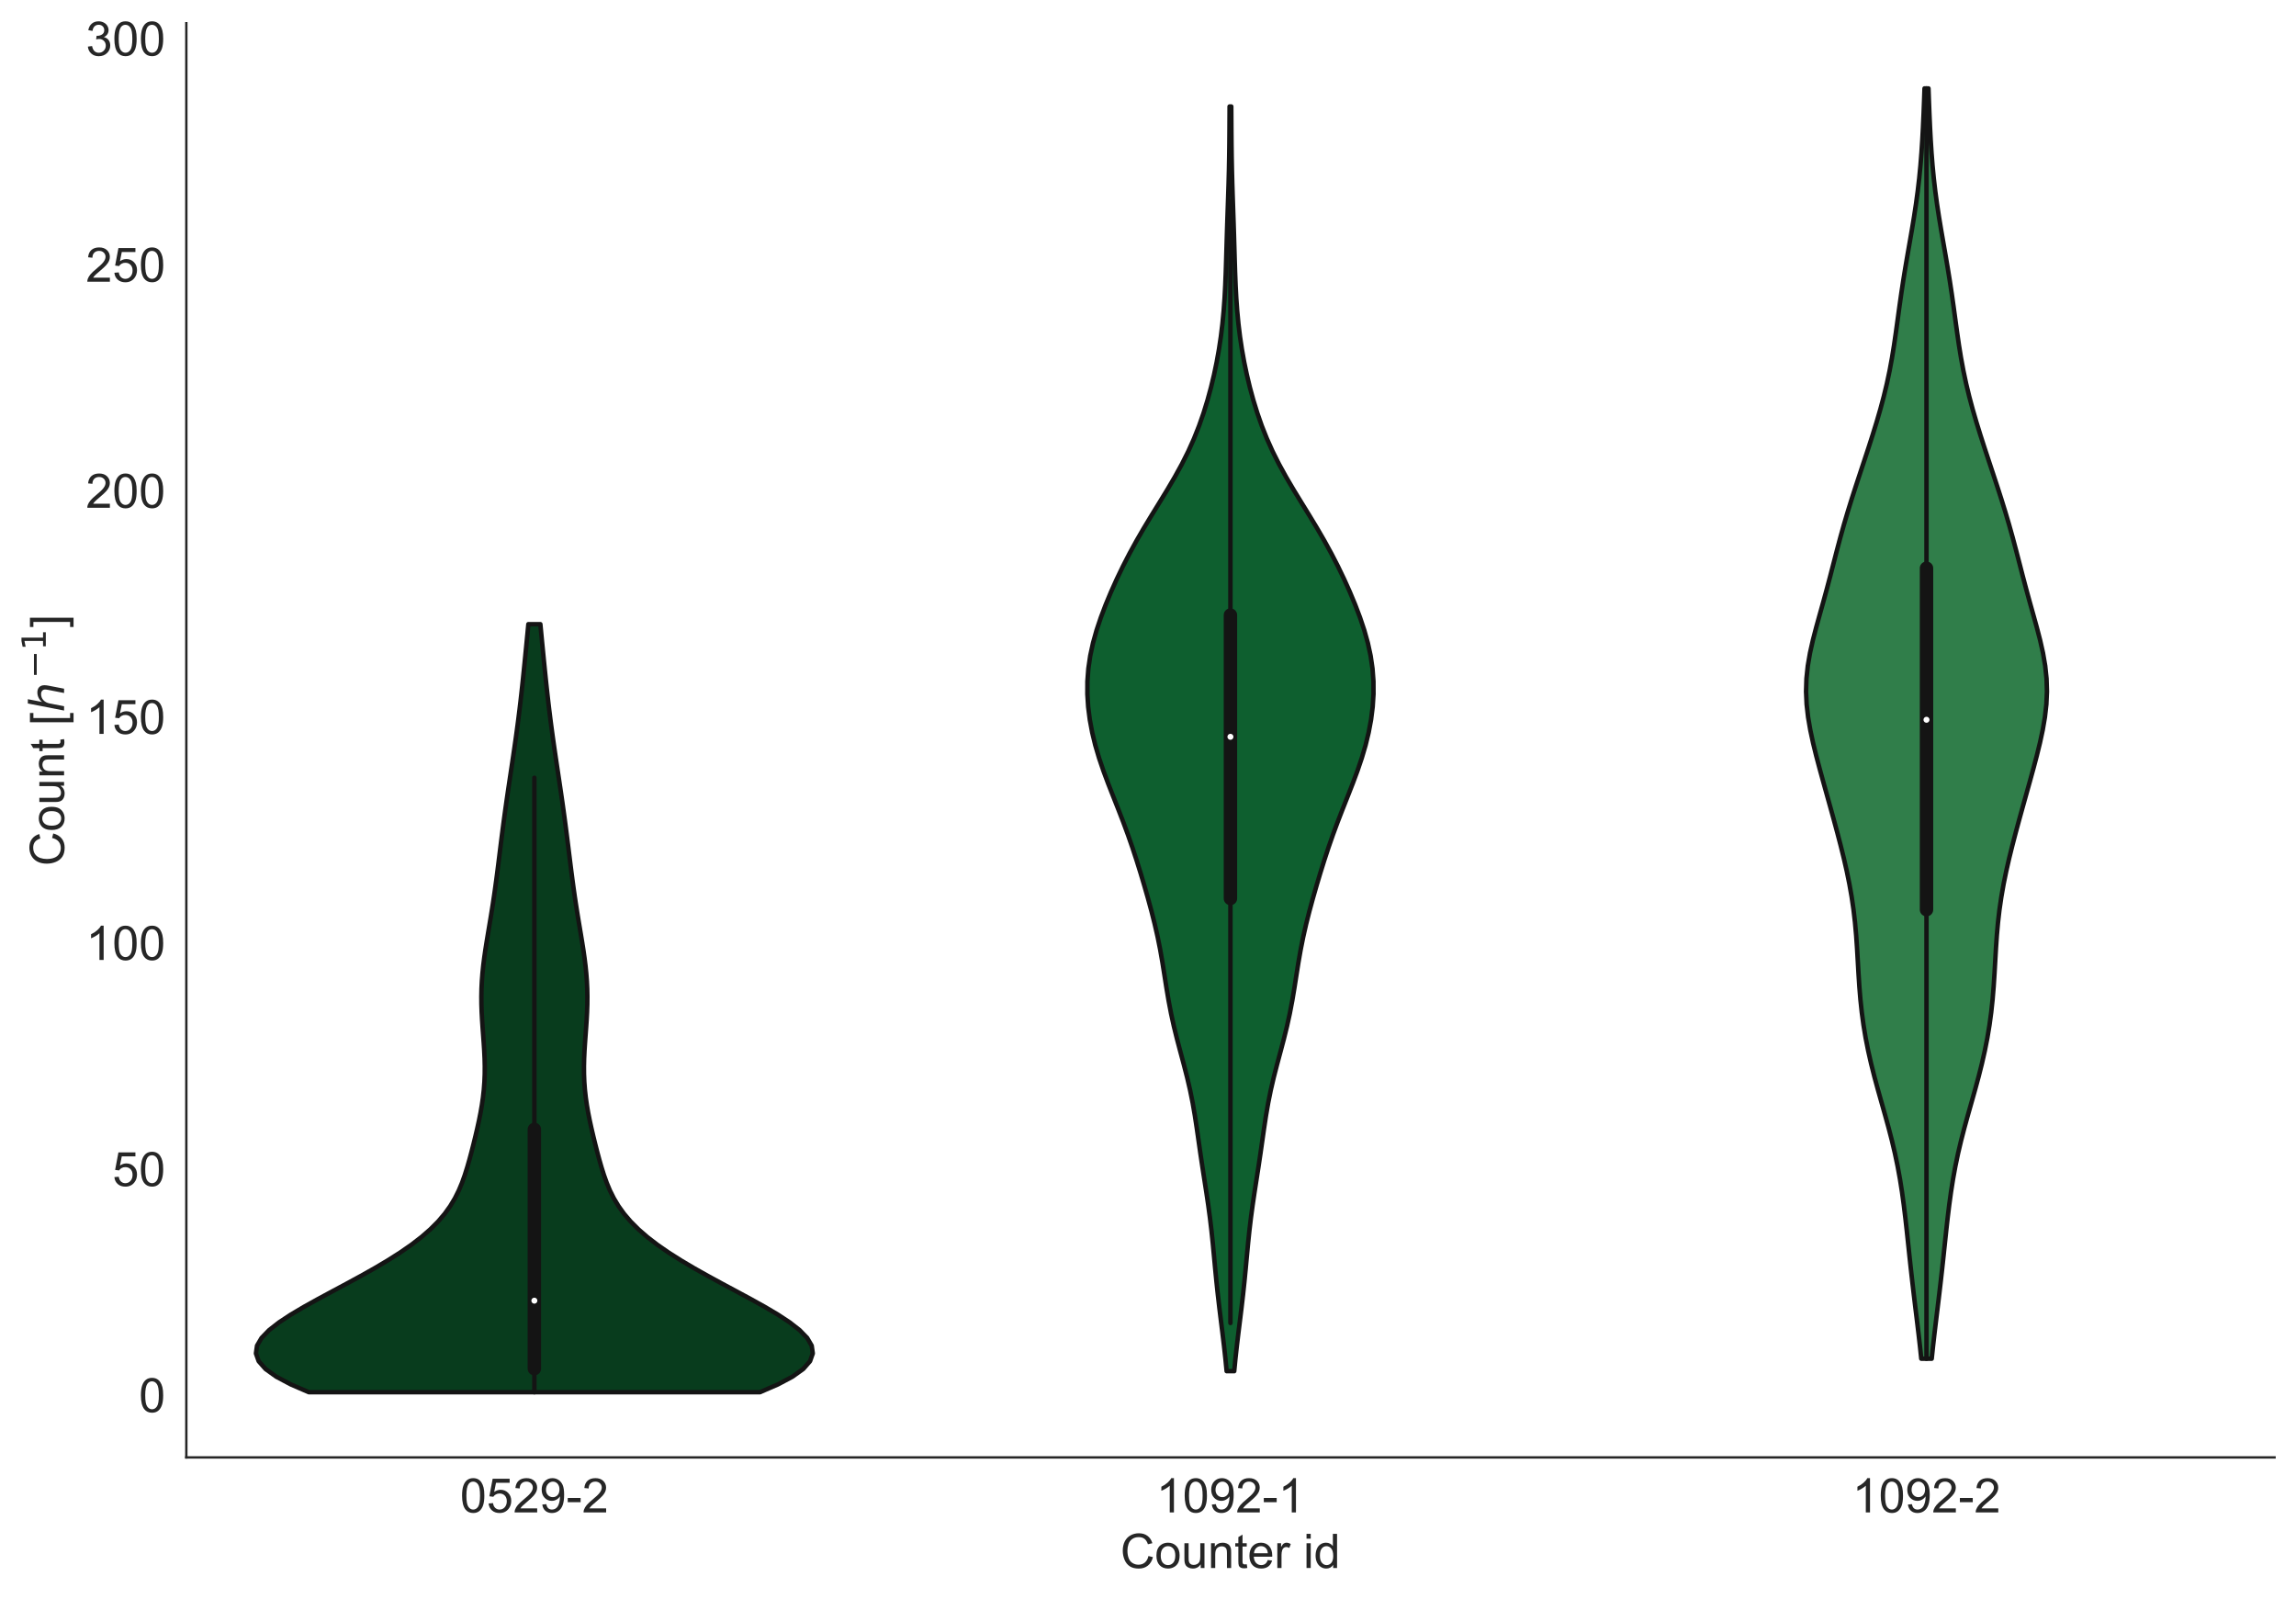 <?xml version="1.0" encoding="utf-8" standalone="no"?>
<!DOCTYPE svg PUBLIC "-//W3C//DTD SVG 1.1//EN"
  "http://www.w3.org/Graphics/SVG/1.1/DTD/svg11.dtd">
<!-- Created with matplotlib (https://matplotlib.org/) -->
<svg height="536.241pt" version="1.1" viewBox="0 0 770.048 536.241" width="770.048pt" xmlns="http://www.w3.org/2000/svg" xmlns:xlink="http://www.w3.org/1999/xlink">
 <defs>
  <style type="text/css">
*{stroke-linecap:butt;stroke-linejoin:round;white-space:pre;}
  </style>
 </defs>
 <g id="figure_1">
  <g id="patch_1">
   <path d="M 0 536.241 
L 770.048 536.241 
L 770.048 0 
L 0 0 
z
" style="fill:#ffffff;"/>
  </g>
  <g id="axes_1">
   <g id="patch_2">
    <path d="M 62.492 488.776 
L 762.848 488.776 
L 762.848 7.792 
L 62.492 7.792 
z
" style="fill:#ffffff;"/>
   </g>
   <g id="matplotlib.axis_1">
    <g id="xtick_1">
     <g id="text_1">
      <!-- 0529-2 -->
      <defs>
       <path d="M 4.156 35.297 
Q 4.156 48 6.766 55.734 
Q 9.375 63.484 14.516 67.672 
Q 19.672 71.875 27.484 71.875 
Q 33.25 71.875 37.594 69.547 
Q 41.938 67.234 44.766 62.859 
Q 47.609 58.5 49.219 52.219 
Q 50.828 45.953 50.828 35.297 
Q 50.828 22.703 48.234 14.969 
Q 45.656 7.234 40.5 3 
Q 35.359 -1.219 27.484 -1.219 
Q 17.141 -1.219 11.234 6.203 
Q 4.156 15.141 4.156 35.297 
z
M 13.188 35.297 
Q 13.188 17.672 17.312 11.828 
Q 21.438 6 27.484 6 
Q 33.547 6 37.672 11.859 
Q 41.797 17.719 41.797 35.297 
Q 41.797 52.984 37.672 58.781 
Q 33.547 64.594 27.391 64.594 
Q 21.344 64.594 17.719 59.469 
Q 13.188 52.938 13.188 35.297 
z
" id="ArialMT-48"/>
       <path d="M 4.156 18.75 
L 13.375 19.531 
Q 14.406 12.797 18.141 9.391 
Q 21.875 6 27.156 6 
Q 33.5 6 37.891 10.781 
Q 42.281 15.578 42.281 23.484 
Q 42.281 31 38.062 35.344 
Q 33.844 39.703 27 39.703 
Q 22.75 39.703 19.328 37.766 
Q 15.922 35.844 13.969 32.766 
L 5.719 33.844 
L 12.641 70.609 
L 48.25 70.609 
L 48.25 62.203 
L 19.672 62.203 
L 15.828 42.969 
Q 22.266 47.469 29.344 47.469 
Q 38.719 47.469 45.156 40.969 
Q 51.609 34.469 51.609 24.266 
Q 51.609 14.547 45.953 7.469 
Q 39.062 -1.219 27.156 -1.219 
Q 17.391 -1.219 11.203 4.25 
Q 5.031 9.719 4.156 18.75 
z
" id="ArialMT-53"/>
       <path d="M 50.344 8.453 
L 50.344 0 
L 3.031 0 
Q 2.938 3.172 4.047 6.109 
Q 5.859 10.938 9.828 15.625 
Q 13.812 20.312 21.344 26.469 
Q 33.016 36.031 37.109 41.625 
Q 41.219 47.219 41.219 52.203 
Q 41.219 57.422 37.469 61 
Q 33.734 64.594 27.734 64.594 
Q 21.391 64.594 17.578 60.781 
Q 13.766 56.984 13.719 50.25 
L 4.688 51.172 
Q 5.609 61.281 11.656 66.578 
Q 17.719 71.875 27.938 71.875 
Q 38.234 71.875 44.234 66.156 
Q 50.25 60.453 50.25 52 
Q 50.25 47.703 48.484 43.547 
Q 46.734 39.406 42.656 34.812 
Q 38.578 30.219 29.109 22.219 
Q 21.188 15.578 18.938 13.203 
Q 16.703 10.844 15.234 8.453 
z
" id="ArialMT-50"/>
       <path d="M 5.469 16.547 
L 13.922 17.328 
Q 14.984 11.375 18.016 8.688 
Q 21.047 6 25.781 6 
Q 29.828 6 32.875 7.859 
Q 35.938 9.719 37.891 12.812 
Q 39.844 15.922 41.156 21.188 
Q 42.484 26.469 42.484 31.938 
Q 42.484 32.516 42.438 33.688 
Q 39.797 29.5 35.234 26.875 
Q 30.672 24.266 25.344 24.266 
Q 16.453 24.266 10.297 30.703 
Q 4.156 37.156 4.156 47.703 
Q 4.156 58.594 10.578 65.234 
Q 17 71.875 26.656 71.875 
Q 33.641 71.875 39.422 68.109 
Q 45.219 64.359 48.219 57.391 
Q 51.219 50.438 51.219 37.25 
Q 51.219 23.531 48.234 15.406 
Q 45.266 7.281 39.375 3.031 
Q 33.5 -1.219 25.594 -1.219 
Q 17.188 -1.219 11.859 3.438 
Q 6.547 8.109 5.469 16.547 
z
M 41.453 48.141 
Q 41.453 55.719 37.422 60.156 
Q 33.406 64.594 27.734 64.594 
Q 21.875 64.594 17.531 59.812 
Q 13.188 55.031 13.188 47.406 
Q 13.188 40.578 17.312 36.297 
Q 21.438 32.031 27.484 32.031 
Q 33.594 32.031 37.516 36.297 
Q 41.453 40.578 41.453 48.141 
z
" id="ArialMT-57"/>
       <path d="M 3.172 21.484 
L 3.172 30.328 
L 30.172 30.328 
L 30.172 21.484 
z
" id="ArialMT-45"/>
      </defs>
      <g style="fill:#262626;" transform="translate(154.311 507.229)scale(0.16 -0.16)">
       <use xlink:href="#ArialMT-48"/>
       <use x="55.615" xlink:href="#ArialMT-53"/>
       <use x="111.23" xlink:href="#ArialMT-50"/>
       <use x="166.846" xlink:href="#ArialMT-57"/>
       <use x="222.461" xlink:href="#ArialMT-45"/>
       <use x="255.762" xlink:href="#ArialMT-50"/>
      </g>
     </g>
    </g>
    <g id="xtick_2">
     <g id="text_2">
      <!-- 1092-1 -->
      <defs>
       <path d="M 37.25 0 
L 28.469 0 
L 28.469 56 
Q 25.297 52.984 20.141 49.953 
Q 14.984 46.922 10.891 45.406 
L 10.891 53.906 
Q 18.266 57.375 23.781 62.297 
Q 29.297 67.234 31.594 71.875 
L 37.25 71.875 
z
" id="ArialMT-49"/>
      </defs>
      <g style="fill:#262626;" transform="translate(387.763 507.229)scale(0.16 -0.16)">
       <use xlink:href="#ArialMT-49"/>
       <use x="55.615" xlink:href="#ArialMT-48"/>
       <use x="111.23" xlink:href="#ArialMT-57"/>
       <use x="166.846" xlink:href="#ArialMT-50"/>
       <use x="222.461" xlink:href="#ArialMT-45"/>
       <use x="255.762" xlink:href="#ArialMT-49"/>
      </g>
     </g>
    </g>
    <g id="xtick_3">
     <g id="text_3">
      <!-- 1092-2 -->
      <g style="fill:#262626;" transform="translate(621.215 507.229)scale(0.16 -0.16)">
       <use xlink:href="#ArialMT-49"/>
       <use x="55.615" xlink:href="#ArialMT-48"/>
       <use x="111.23" xlink:href="#ArialMT-57"/>
       <use x="166.846" xlink:href="#ArialMT-50"/>
       <use x="222.461" xlink:href="#ArialMT-45"/>
       <use x="255.762" xlink:href="#ArialMT-50"/>
      </g>
     </g>
    </g>
    <g id="text_4">
     <!-- Counter id -->
     <defs>
      <path d="M 58.797 25.094 
L 68.266 22.703 
Q 65.281 11.031 57.547 4.906 
Q 49.812 -1.219 38.625 -1.219 
Q 27.047 -1.219 19.797 3.484 
Q 12.547 8.203 8.766 17.141 
Q 4.984 26.078 4.984 36.328 
Q 4.984 47.516 9.25 55.828 
Q 13.531 64.156 21.406 68.469 
Q 29.297 72.797 38.766 72.797 
Q 49.516 72.797 56.828 67.328 
Q 64.156 61.859 67.047 51.953 
L 57.719 49.75 
Q 55.219 57.562 50.484 61.125 
Q 45.75 64.703 38.578 64.703 
Q 30.328 64.703 24.781 60.734 
Q 19.234 56.781 16.984 50.109 
Q 14.75 43.453 14.75 36.375 
Q 14.75 27.25 17.406 20.438 
Q 20.062 13.625 25.672 10.25 
Q 31.297 6.891 37.844 6.891 
Q 45.797 6.891 51.312 11.469 
Q 56.844 16.062 58.797 25.094 
z
" id="ArialMT-67"/>
      <path d="M 3.328 25.922 
Q 3.328 40.328 11.328 47.266 
Q 18.016 53.031 27.641 53.031 
Q 38.328 53.031 45.109 46.016 
Q 51.906 39.016 51.906 26.656 
Q 51.906 16.656 48.906 10.906 
Q 45.906 5.172 40.156 2 
Q 34.422 -1.172 27.641 -1.172 
Q 16.75 -1.172 10.031 5.812 
Q 3.328 12.797 3.328 25.922 
z
M 12.359 25.922 
Q 12.359 15.969 16.703 11.016 
Q 21.047 6.062 27.641 6.062 
Q 34.188 6.062 38.531 11.031 
Q 42.875 16.016 42.875 26.219 
Q 42.875 35.844 38.5 40.797 
Q 34.125 45.75 27.641 45.75 
Q 21.047 45.75 16.703 40.812 
Q 12.359 35.891 12.359 25.922 
z
" id="ArialMT-111"/>
      <path d="M 40.578 0 
L 40.578 7.625 
Q 34.516 -1.172 24.125 -1.172 
Q 19.531 -1.172 15.547 0.578 
Q 11.578 2.344 9.641 5 
Q 7.719 7.672 6.938 11.531 
Q 6.391 14.109 6.391 19.734 
L 6.391 51.859 
L 15.188 51.859 
L 15.188 23.094 
Q 15.188 16.219 15.719 13.812 
Q 16.547 10.359 19.234 8.375 
Q 21.922 6.391 25.875 6.391 
Q 29.828 6.391 33.297 8.422 
Q 36.766 10.453 38.203 13.938 
Q 39.656 17.438 39.656 24.078 
L 39.656 51.859 
L 48.438 51.859 
L 48.438 0 
z
" id="ArialMT-117"/>
      <path d="M 6.594 0 
L 6.594 51.859 
L 14.5 51.859 
L 14.5 44.484 
Q 20.219 53.031 31 53.031 
Q 35.688 53.031 39.625 51.344 
Q 43.562 49.656 45.516 46.922 
Q 47.469 44.188 48.25 40.438 
Q 48.734 37.984 48.734 31.891 
L 48.734 0 
L 39.938 0 
L 39.938 31.547 
Q 39.938 36.922 38.906 39.578 
Q 37.891 42.234 35.281 43.812 
Q 32.672 45.406 29.156 45.406 
Q 23.531 45.406 19.453 41.844 
Q 15.375 38.281 15.375 28.328 
L 15.375 0 
z
" id="ArialMT-110"/>
      <path d="M 25.781 7.859 
L 27.047 0.094 
Q 23.344 -0.688 20.406 -0.688 
Q 15.625 -0.688 12.984 0.828 
Q 10.359 2.344 9.281 4.812 
Q 8.203 7.281 8.203 15.188 
L 8.203 45.016 
L 1.766 45.016 
L 1.766 51.859 
L 8.203 51.859 
L 8.203 64.703 
L 16.938 69.969 
L 16.938 51.859 
L 25.781 51.859 
L 25.781 45.016 
L 16.938 45.016 
L 16.938 14.703 
Q 16.938 10.938 17.406 9.859 
Q 17.875 8.797 18.922 8.156 
Q 19.969 7.516 21.922 7.516 
Q 23.391 7.516 25.781 7.859 
z
" id="ArialMT-116"/>
      <path d="M 42.094 16.703 
L 51.172 15.578 
Q 49.031 7.625 43.219 3.219 
Q 37.406 -1.172 28.375 -1.172 
Q 17 -1.172 10.328 5.828 
Q 3.656 12.844 3.656 25.484 
Q 3.656 38.578 10.391 45.797 
Q 17.141 53.031 27.875 53.031 
Q 38.281 53.031 44.875 45.953 
Q 51.469 38.875 51.469 26.031 
Q 51.469 25.25 51.422 23.688 
L 12.75 23.688 
Q 13.234 15.141 17.578 10.594 
Q 21.922 6.062 28.422 6.062 
Q 33.25 6.062 36.672 8.594 
Q 40.094 11.141 42.094 16.703 
z
M 13.234 30.906 
L 42.188 30.906 
Q 41.609 37.453 38.875 40.719 
Q 34.672 45.797 27.984 45.797 
Q 21.922 45.797 17.797 41.75 
Q 13.672 37.703 13.234 30.906 
z
" id="ArialMT-101"/>
      <path d="M 6.5 0 
L 6.5 51.859 
L 14.406 51.859 
L 14.406 44 
Q 17.438 49.516 20 51.266 
Q 22.562 53.031 25.641 53.031 
Q 30.078 53.031 34.672 50.203 
L 31.641 42.047 
Q 28.422 43.953 25.203 43.953 
Q 22.312 43.953 20.016 42.219 
Q 17.719 40.484 16.75 37.406 
Q 15.281 32.719 15.281 27.156 
L 15.281 0 
z
" id="ArialMT-114"/>
      <path id="ArialMT-32"/>
      <path d="M 6.641 61.469 
L 6.641 71.578 
L 15.438 71.578 
L 15.438 61.469 
z
M 6.641 0 
L 6.641 51.859 
L 15.438 51.859 
L 15.438 0 
z
" id="ArialMT-105"/>
      <path d="M 40.234 0 
L 40.234 6.547 
Q 35.297 -1.172 25.734 -1.172 
Q 19.531 -1.172 14.328 2.25 
Q 9.125 5.672 6.266 11.797 
Q 3.422 17.922 3.422 25.875 
Q 3.422 33.641 6 39.969 
Q 8.594 46.297 13.766 49.656 
Q 18.953 53.031 25.344 53.031 
Q 30.031 53.031 33.688 51.047 
Q 37.359 49.078 39.656 45.906 
L 39.656 71.578 
L 48.391 71.578 
L 48.391 0 
z
M 12.453 25.875 
Q 12.453 15.922 16.641 10.984 
Q 20.844 6.062 26.562 6.062 
Q 32.328 6.062 36.344 10.766 
Q 40.375 15.484 40.375 25.141 
Q 40.375 35.797 36.266 40.766 
Q 32.172 45.75 26.172 45.75 
Q 20.312 45.75 16.375 40.969 
Q 12.453 36.188 12.453 25.875 
z
" id="ArialMT-100"/>
     </defs>
     <g style="fill:#262626;" transform="translate(375.763 525.861)scale(0.16 -0.16)">
      <use xlink:href="#ArialMT-67"/>
      <use x="72.217" xlink:href="#ArialMT-111"/>
      <use x="127.832" xlink:href="#ArialMT-117"/>
      <use x="183.447" xlink:href="#ArialMT-110"/>
      <use x="239.062" xlink:href="#ArialMT-116"/>
      <use x="266.846" xlink:href="#ArialMT-101"/>
      <use x="322.461" xlink:href="#ArialMT-114"/>
      <use x="355.762" xlink:href="#ArialMT-32"/>
      <use x="383.545" xlink:href="#ArialMT-105"/>
      <use x="405.762" xlink:href="#ArialMT-100"/>
     </g>
    </g>
   </g>
   <g id="matplotlib.axis_2">
    <g id="ytick_1">
     <g id="text_5">
      <!-- 0 -->
      <g style="fill:#262626;" transform="translate(46.595 473.596)scale(0.16 -0.16)">
       <use xlink:href="#ArialMT-48"/>
      </g>
     </g>
    </g>
    <g id="ytick_2">
     <g id="text_6">
      <!-- 50 -->
      <g style="fill:#262626;" transform="translate(37.697 397.772)scale(0.16 -0.16)">
       <use xlink:href="#ArialMT-53"/>
       <use x="55.615" xlink:href="#ArialMT-48"/>
      </g>
     </g>
    </g>
    <g id="ytick_3">
     <g id="text_7">
      <!-- 100 -->
      <g style="fill:#262626;" transform="translate(28.8 321.948)scale(0.16 -0.16)">
       <use xlink:href="#ArialMT-49"/>
       <use x="55.615" xlink:href="#ArialMT-48"/>
       <use x="111.23" xlink:href="#ArialMT-48"/>
      </g>
     </g>
    </g>
    <g id="ytick_4">
     <g id="text_8">
      <!-- 150 -->
      <g style="fill:#262626;" transform="translate(28.8 246.124)scale(0.16 -0.16)">
       <use xlink:href="#ArialMT-49"/>
       <use x="55.615" xlink:href="#ArialMT-53"/>
       <use x="111.23" xlink:href="#ArialMT-48"/>
      </g>
     </g>
    </g>
    <g id="ytick_5">
     <g id="text_9">
      <!-- 200 -->
      <g style="fill:#262626;" transform="translate(28.8 170.3)scale(0.16 -0.16)">
       <use xlink:href="#ArialMT-50"/>
       <use x="55.615" xlink:href="#ArialMT-48"/>
       <use x="111.23" xlink:href="#ArialMT-48"/>
      </g>
     </g>
    </g>
    <g id="ytick_6">
     <g id="text_10">
      <!-- 250 -->
      <g style="fill:#262626;" transform="translate(28.8 94.476)scale(0.16 -0.16)">
       <use xlink:href="#ArialMT-50"/>
       <use x="55.615" xlink:href="#ArialMT-53"/>
       <use x="111.23" xlink:href="#ArialMT-48"/>
      </g>
     </g>
    </g>
    <g id="ytick_7">
     <g id="text_11">
      <!-- 300 -->
      <defs>
       <path d="M 4.203 18.891 
L 12.984 20.062 
Q 14.5 12.594 18.141 9.297 
Q 21.781 6 27 6 
Q 33.203 6 37.469 10.297 
Q 41.75 14.594 41.75 20.953 
Q 41.75 27 37.797 30.922 
Q 33.844 34.859 27.734 34.859 
Q 25.25 34.859 21.531 33.891 
L 22.516 41.609 
Q 23.391 41.5 23.922 41.5 
Q 29.547 41.5 34.031 44.422 
Q 38.531 47.359 38.531 53.469 
Q 38.531 58.297 35.25 61.469 
Q 31.984 64.656 26.812 64.656 
Q 21.688 64.656 18.266 61.422 
Q 14.844 58.203 13.875 51.766 
L 5.078 53.328 
Q 6.688 62.156 12.391 67.016 
Q 18.109 71.875 26.609 71.875 
Q 32.469 71.875 37.391 69.359 
Q 42.328 66.844 44.938 62.5 
Q 47.562 58.156 47.562 53.266 
Q 47.562 48.641 45.062 44.828 
Q 42.578 41.016 37.703 38.766 
Q 44.047 37.312 47.562 32.688 
Q 51.078 28.078 51.078 21.141 
Q 51.078 11.766 44.234 5.25 
Q 37.406 -1.266 26.953 -1.266 
Q 17.531 -1.266 11.297 4.344 
Q 5.078 9.969 4.203 18.891 
z
" id="ArialMT-51"/>
      </defs>
      <g style="fill:#262626;" transform="translate(28.8 18.652)scale(0.16 -0.16)">
       <use xlink:href="#ArialMT-51"/>
       <use x="55.615" xlink:href="#ArialMT-48"/>
       <use x="111.23" xlink:href="#ArialMT-48"/>
      </g>
     </g>
    </g>
    <g id="text_12">
     <!-- Count [$h^{-1}$] -->
     <defs>
      <path d="M 6.781 -19.875 
L 6.781 71.578 
L 26.172 71.578 
L 26.172 64.312 
L 15.578 64.312 
L 15.578 -12.594 
L 26.172 -12.594 
L 26.172 -19.875 
z
" id="ArialMT-91"/>
      <path d="M 55.719 33.016 
L 49.312 0 
L 40.281 0 
L 46.688 32.672 
Q 47.125 34.969 47.359 36.719 
Q 47.609 38.484 47.609 39.5 
Q 47.609 43.609 45.016 45.891 
Q 42.438 48.188 37.797 48.188 
Q 30.562 48.188 25.266 43.297 
Q 19.969 38.422 18.406 30.328 
L 12.5 0 
L 3.516 0 
L 18.312 75.984 
L 27.297 75.984 
L 21.484 46.094 
Q 24.906 50.688 30.219 53.344 
Q 35.547 56 41.406 56 
Q 48.641 56 52.609 52.094 
Q 56.594 48.188 56.594 41.109 
Q 56.594 39.359 56.375 37.359 
Q 56.156 35.359 55.719 33.016 
z
" id="DejaVuSans-Oblique-104"/>
      <path d="M 10.594 35.5 
L 73.188 35.5 
L 73.188 27.203 
L 10.594 27.203 
z
" id="DejaVuSans-8722"/>
      <path d="M 12.406 8.297 
L 28.516 8.297 
L 28.516 63.922 
L 10.984 60.406 
L 10.984 69.391 
L 28.422 72.906 
L 38.281 72.906 
L 38.281 8.297 
L 54.391 8.297 
L 54.391 0 
L 12.406 0 
z
" id="DejaVuSans-49"/>
      <path d="M 21.297 -19.875 
L 1.906 -19.875 
L 1.906 -12.594 
L 12.5 -12.594 
L 12.5 64.312 
L 1.906 64.312 
L 1.906 71.578 
L 21.297 71.578 
z
" id="ArialMT-93"/>
     </defs>
     <g style="fill:#262626;" transform="translate(21.6 290.444)rotate(-90)scale(0.16 -0.16)">
      <use transform="translate(0 0.684)" xlink:href="#ArialMT-67"/>
      <use transform="translate(72.217 0.684)" xlink:href="#ArialMT-111"/>
      <use transform="translate(127.832 0.684)" xlink:href="#ArialMT-117"/>
      <use transform="translate(183.447 0.684)" xlink:href="#ArialMT-110"/>
      <use transform="translate(239.062 0.684)" xlink:href="#ArialMT-116"/>
      <use transform="translate(266.846 0.684)" xlink:href="#ArialMT-32"/>
      <use transform="translate(294.629 0.684)" xlink:href="#ArialMT-91"/>
      <use transform="translate(322.412 0.684)" xlink:href="#DejaVuSans-Oblique-104"/>
      <use transform="translate(393.239 38.966)scale(0.7)" xlink:href="#DejaVuSans-8722"/>
      <use transform="translate(451.891 38.966)scale(0.7)" xlink:href="#DejaVuSans-49"/>
      <use transform="translate(499.162 0.684)" xlink:href="#ArialMT-93"/>
     </g>
    </g>
   </g>
   <g id="PolyCollection_1">
    <defs>
     <path d="M 254.849 -69.328 
L 103.588 -69.328 
L 97.571 -71.93 
L 92.667 -74.532 
L 89.036 -77.133 
L 86.759 -79.735 
L 85.838 -82.337 
L 86.203 -84.939 
L 87.727 -87.541 
L 90.246 -90.143 
L 93.576 -92.744 
L 97.528 -95.346 
L 101.925 -97.948 
L 106.609 -100.55 
L 111.438 -103.152 
L 116.294 -105.754 
L 121.077 -108.355 
L 125.699 -110.957 
L 130.09 -113.559 
L 134.188 -116.161 
L 137.947 -118.763 
L 141.332 -121.365 
L 144.326 -123.967 
L 146.926 -126.568 
L 149.145 -129.17 
L 151.015 -131.772 
L 152.573 -134.374 
L 153.871 -136.976 
L 154.96 -139.578 
L 155.891 -142.179 
L 156.71 -144.781 
L 157.455 -147.383 
L 158.152 -149.985 
L 158.817 -152.587 
L 159.456 -155.189 
L 160.065 -157.79 
L 160.636 -160.392 
L 161.155 -162.994 
L 161.608 -165.596 
L 161.983 -168.198 
L 162.271 -170.8 
L 162.466 -173.401 
L 162.569 -176.003 
L 162.586 -178.605 
L 162.526 -181.207 
L 162.405 -183.809 
L 162.24 -186.411 
L 162.052 -189.012 
L 161.86 -191.614 
L 161.686 -194.216 
L 161.547 -196.818 
L 161.46 -199.42 
L 161.438 -202.022 
L 161.487 -204.624 
L 161.612 -207.225 
L 161.812 -209.827 
L 162.079 -212.429 
L 162.406 -215.031 
L 162.78 -217.633 
L 163.189 -220.235 
L 163.617 -222.836 
L 164.054 -225.438 
L 164.489 -228.04 
L 164.913 -230.642 
L 165.321 -233.244 
L 165.711 -235.846 
L 166.082 -238.447 
L 166.436 -241.049 
L 166.777 -243.651 
L 167.107 -246.253 
L 167.432 -248.855 
L 167.754 -251.457 
L 168.078 -254.058 
L 168.407 -256.66 
L 168.744 -259.262 
L 169.09 -261.864 
L 169.445 -264.466 
L 169.811 -267.068 
L 170.187 -269.669 
L 170.57 -272.271 
L 170.959 -274.873 
L 171.35 -277.475 
L 171.74 -280.077 
L 172.127 -282.679 
L 172.508 -285.281 
L 172.879 -287.882 
L 173.24 -290.484 
L 173.589 -293.086 
L 173.925 -295.688 
L 174.248 -298.29 
L 174.557 -300.892 
L 174.854 -303.493 
L 175.14 -306.095 
L 175.415 -308.697 
L 175.682 -311.299 
L 175.943 -313.901 
L 176.2 -316.503 
L 176.455 -319.104 
L 176.708 -321.706 
L 176.959 -324.308 
L 177.209 -326.91 
L 181.228 -326.91 
L 181.228 -326.91 
L 181.478 -324.308 
L 181.729 -321.706 
L 181.982 -319.104 
L 182.237 -316.503 
L 182.494 -313.901 
L 182.755 -311.299 
L 183.022 -308.697 
L 183.297 -306.095 
L 183.583 -303.493 
L 183.88 -300.892 
L 184.189 -298.29 
L 184.512 -295.688 
L 184.848 -293.086 
L 185.197 -290.484 
L 185.558 -287.882 
L 185.929 -285.281 
L 186.31 -282.679 
L 186.697 -280.077 
L 187.087 -277.475 
L 187.478 -274.873 
L 187.867 -272.271 
L 188.25 -269.669 
L 188.626 -267.068 
L 188.992 -264.466 
L 189.347 -261.864 
L 189.693 -259.262 
L 190.03 -256.66 
L 190.359 -254.058 
L 190.683 -251.457 
L 191.005 -248.855 
L 191.33 -246.253 
L 191.66 -243.651 
L 192.001 -241.049 
L 192.355 -238.447 
L 192.726 -235.846 
L 193.116 -233.244 
L 193.524 -230.642 
L 193.948 -228.04 
L 194.383 -225.438 
L 194.82 -222.836 
L 195.248 -220.235 
L 195.657 -217.633 
L 196.031 -215.031 
L 196.358 -212.429 
L 196.625 -209.827 
L 196.825 -207.225 
L 196.95 -204.624 
L 196.999 -202.022 
L 196.977 -199.42 
L 196.89 -196.818 
L 196.751 -194.216 
L 196.577 -191.614 
L 196.385 -189.012 
L 196.197 -186.411 
L 196.032 -183.809 
L 195.911 -181.207 
L 195.851 -178.605 
L 195.868 -176.003 
L 195.971 -173.401 
L 196.166 -170.8 
L 196.454 -168.198 
L 196.829 -165.596 
L 197.282 -162.994 
L 197.801 -160.392 
L 198.372 -157.79 
L 198.981 -155.189 
L 199.62 -152.587 
L 200.285 -149.985 
L 200.982 -147.383 
L 201.727 -144.781 
L 202.546 -142.179 
L 203.477 -139.578 
L 204.566 -136.976 
L 205.864 -134.374 
L 207.422 -131.772 
L 209.292 -129.17 
L 211.511 -126.568 
L 214.111 -123.967 
L 217.105 -121.365 
L 220.49 -118.763 
L 224.249 -116.161 
L 228.347 -113.559 
L 232.738 -110.957 
L 237.36 -108.355 
L 242.143 -105.754 
L 246.999 -103.152 
L 251.828 -100.55 
L 256.512 -97.948 
L 260.909 -95.346 
L 264.861 -92.744 
L 268.191 -90.143 
L 270.71 -87.541 
L 272.234 -84.939 
L 272.599 -82.337 
L 271.678 -79.735 
L 269.401 -77.133 
L 265.77 -74.532 
L 260.866 -71.93 
L 254.849 -69.328 
z
" id="m4cc22874d7" style="stroke:#141414;stroke-width:1.5;"/>
    </defs>
    <g clip-path="url(#p30eb74b9eb)">
     <use style="fill:#083c1d;stroke:#141414;stroke-width:1.5;" x="0" xlink:href="#m4cc22874d7" y="536.241"/>
    </g>
   </g>
   <g id="PolyCollection_2">
    <defs>
     <path d="M 413.945 -76.396 
L 411.396 -76.396 
L 410.98 -80.68 
L 410.506 -84.964 
L 409.991 -89.248 
L 409.459 -93.532 
L 408.934 -97.816 
L 408.438 -102.101 
L 407.982 -106.385 
L 407.563 -110.669 
L 407.164 -114.953 
L 406.757 -119.237 
L 406.312 -123.521 
L 405.804 -127.805 
L 405.227 -132.09 
L 404.592 -136.374 
L 403.927 -140.658 
L 403.262 -144.942 
L 402.622 -149.226 
L 402.009 -153.51 
L 401.398 -157.795 
L 400.747 -162.079 
L 400.005 -166.363 
L 399.139 -170.647 
L 398.142 -174.931 
L 397.04 -179.215 
L 395.889 -183.499 
L 394.755 -187.784 
L 393.698 -192.068 
L 392.756 -196.352 
L 391.937 -200.636 
L 391.216 -204.92 
L 390.545 -209.204 
L 389.861 -213.489 
L 389.109 -217.773 
L 388.251 -222.057 
L 387.276 -226.341 
L 386.195 -230.625 
L 385.03 -234.909 
L 383.802 -239.193 
L 382.521 -243.478 
L 381.183 -247.762 
L 379.774 -252.046 
L 378.279 -256.33 
L 376.695 -260.614 
L 375.035 -264.898 
L 373.337 -269.183 
L 371.658 -273.467 
L 370.06 -277.751 
L 368.607 -282.035 
L 367.345 -286.319 
L 366.304 -290.603 
L 365.505 -294.887 
L 364.96 -299.172 
L 364.687 -303.456 
L 364.702 -307.74 
L 365.022 -312.024 
L 365.651 -316.308 
L 366.58 -320.592 
L 367.779 -324.877 
L 369.213 -329.161 
L 370.838 -333.445 
L 372.622 -337.729 
L 374.547 -342.013 
L 376.608 -346.297 
L 378.812 -350.581 
L 381.161 -354.866 
L 383.647 -359.15 
L 386.238 -363.434 
L 388.879 -367.718 
L 391.497 -372.002 
L 394.018 -376.286 
L 396.376 -380.571 
L 398.526 -384.855 
L 400.45 -389.139 
L 402.152 -393.423 
L 403.651 -397.707 
L 404.973 -401.991 
L 406.141 -406.276 
L 407.168 -410.56 
L 408.064 -414.844 
L 408.831 -419.128 
L 409.472 -423.412 
L 409.991 -427.696 
L 410.398 -431.98 
L 410.706 -436.265 
L 410.933 -440.549 
L 411.102 -444.833 
L 411.236 -449.117 
L 411.358 -453.401 
L 411.485 -457.685 
L 411.622 -461.97 
L 411.769 -466.254 
L 411.916 -470.538 
L 412.051 -474.822 
L 412.163 -479.106 
L 412.247 -483.39 
L 412.303 -487.674 
L 412.339 -491.959 
L 412.363 -496.243 
L 412.387 -500.527 
L 412.954 -500.527 
L 412.954 -500.527 
L 412.978 -496.243 
L 413.002 -491.959 
L 413.038 -487.674 
L 413.094 -483.39 
L 413.178 -479.106 
L 413.29 -474.822 
L 413.425 -470.538 
L 413.572 -466.254 
L 413.719 -461.97 
L 413.856 -457.685 
L 413.983 -453.401 
L 414.105 -449.117 
L 414.239 -444.833 
L 414.408 -440.549 
L 414.635 -436.265 
L 414.943 -431.98 
L 415.35 -427.696 
L 415.869 -423.412 
L 416.51 -419.128 
L 417.277 -414.844 
L 418.173 -410.56 
L 419.2 -406.276 
L 420.368 -401.991 
L 421.69 -397.707 
L 423.189 -393.423 
L 424.891 -389.139 
L 426.815 -384.855 
L 428.965 -380.571 
L 431.323 -376.286 
L 433.844 -372.002 
L 436.462 -367.718 
L 439.103 -363.434 
L 441.694 -359.15 
L 444.18 -354.866 
L 446.529 -350.581 
L 448.733 -346.297 
L 450.794 -342.013 
L 452.719 -337.729 
L 454.503 -333.445 
L 456.128 -329.161 
L 457.562 -324.877 
L 458.761 -320.592 
L 459.69 -316.308 
L 460.319 -312.024 
L 460.639 -307.74 
L 460.654 -303.456 
L 460.381 -299.172 
L 459.836 -294.887 
L 459.037 -290.603 
L 457.996 -286.319 
L 456.734 -282.035 
L 455.281 -277.751 
L 453.683 -273.467 
L 452.004 -269.183 
L 450.306 -264.898 
L 448.646 -260.614 
L 447.062 -256.33 
L 445.567 -252.046 
L 444.158 -247.762 
L 442.82 -243.478 
L 441.539 -239.193 
L 440.311 -234.909 
L 439.146 -230.625 
L 438.065 -226.341 
L 437.09 -222.057 
L 436.232 -217.773 
L 435.48 -213.489 
L 434.796 -209.204 
L 434.125 -204.92 
L 433.404 -200.636 
L 432.585 -196.352 
L 431.643 -192.068 
L 430.586 -187.784 
L 429.452 -183.499 
L 428.301 -179.215 
L 427.199 -174.931 
L 426.202 -170.647 
L 425.336 -166.363 
L 424.594 -162.079 
L 423.943 -157.795 
L 423.332 -153.51 
L 422.719 -149.226 
L 422.079 -144.942 
L 421.414 -140.658 
L 420.749 -136.374 
L 420.114 -132.09 
L 419.537 -127.805 
L 419.029 -123.521 
L 418.584 -119.237 
L 418.177 -114.953 
L 417.778 -110.669 
L 417.359 -106.385 
L 416.903 -102.101 
L 416.407 -97.816 
L 415.882 -93.532 
L 415.35 -89.248 
L 414.835 -84.964 
L 414.361 -80.68 
L 413.945 -76.396 
z
" id="m027f4023fe" style="stroke:#141414;stroke-width:1.5;"/>
    </defs>
    <g clip-path="url(#p30eb74b9eb)">
     <use style="fill:#0e5f2f;stroke:#141414;stroke-width:1.5;" x="0" xlink:href="#m027f4023fe" y="536.241"/>
    </g>
   </g>
   <g id="PolyCollection_3">
    <defs>
     <path d="M 647.873 -80.571 
L 644.372 -80.571 
L 643.918 -84.874 
L 643.425 -89.177 
L 642.908 -93.48 
L 642.382 -97.783 
L 641.862 -102.087 
L 641.358 -106.39 
L 640.875 -110.693 
L 640.411 -114.996 
L 639.957 -119.299 
L 639.499 -123.603 
L 639.018 -127.906 
L 638.493 -132.209 
L 637.902 -136.512 
L 637.222 -140.815 
L 636.437 -145.118 
L 635.537 -149.422 
L 634.522 -153.725 
L 633.408 -158.028 
L 632.222 -162.331 
L 631.001 -166.634 
L 629.787 -170.938 
L 628.621 -175.241 
L 627.537 -179.544 
L 626.562 -183.847 
L 625.713 -188.15 
L 624.998 -192.454 
L 624.415 -196.757 
L 623.955 -201.06 
L 623.6 -205.363 
L 623.319 -209.666 
L 623.075 -213.969 
L 622.826 -218.273 
L 622.528 -222.576 
L 622.143 -226.879 
L 621.644 -231.182 
L 621.015 -235.485 
L 620.257 -239.789 
L 619.377 -244.092 
L 618.394 -248.395 
L 617.33 -252.698 
L 616.205 -257.001 
L 615.04 -261.304 
L 613.85 -265.608 
L 612.648 -269.911 
L 611.447 -274.214 
L 610.264 -278.517 
L 609.125 -282.82 
L 608.069 -287.124 
L 607.144 -291.427 
L 606.408 -295.73 
L 605.921 -300.033 
L 605.729 -304.336 
L 605.86 -308.639 
L 606.311 -312.943 
L 607.05 -317.246 
L 608.016 -321.549 
L 609.134 -325.852 
L 610.327 -330.155 
L 611.532 -334.459 
L 612.709 -338.762 
L 613.847 -343.065 
L 614.959 -347.368 
L 616.074 -351.671 
L 617.221 -355.974 
L 618.424 -360.278 
L 619.695 -364.581 
L 621.031 -368.884 
L 622.418 -373.187 
L 623.836 -377.49 
L 625.265 -381.794 
L 626.683 -386.097 
L 628.067 -390.4 
L 629.397 -394.703 
L 630.648 -399.006 
L 631.8 -403.31 
L 632.837 -407.613 
L 633.751 -411.916 
L 634.547 -416.219 
L 635.245 -420.522 
L 635.871 -424.825 
L 636.46 -429.129 
L 637.046 -433.432 
L 637.656 -437.735 
L 638.307 -442.038 
L 639.003 -446.341 
L 639.737 -450.645 
L 640.489 -454.948 
L 641.234 -459.251 
L 641.946 -463.554 
L 642.602 -467.857 
L 643.183 -472.16 
L 643.683 -476.464 
L 644.1 -480.767 
L 644.441 -485.07 
L 644.719 -489.373 
L 644.947 -493.676 
L 645.139 -497.98 
L 645.306 -502.283 
L 645.455 -506.586 
L 646.79 -506.586 
L 646.79 -506.586 
L 646.939 -502.283 
L 647.106 -497.98 
L 647.298 -493.676 
L 647.526 -489.373 
L 647.804 -485.07 
L 648.145 -480.767 
L 648.562 -476.464 
L 649.062 -472.16 
L 649.643 -467.857 
L 650.299 -463.554 
L 651.011 -459.251 
L 651.756 -454.948 
L 652.508 -450.645 
L 653.242 -446.341 
L 653.938 -442.038 
L 654.589 -437.735 
L 655.199 -433.432 
L 655.785 -429.129 
L 656.374 -424.825 
L 657 -420.522 
L 657.698 -416.219 
L 658.494 -411.916 
L 659.408 -407.613 
L 660.445 -403.31 
L 661.597 -399.006 
L 662.848 -394.703 
L 664.178 -390.4 
L 665.562 -386.097 
L 666.98 -381.794 
L 668.409 -377.49 
L 669.827 -373.187 
L 671.214 -368.884 
L 672.55 -364.581 
L 673.821 -360.278 
L 675.024 -355.974 
L 676.171 -351.671 
L 677.286 -347.368 
L 678.398 -343.065 
L 679.536 -338.762 
L 680.713 -334.459 
L 681.918 -330.155 
L 683.111 -325.852 
L 684.229 -321.549 
L 685.195 -317.246 
L 685.934 -312.943 
L 686.385 -308.639 
L 686.516 -304.336 
L 686.324 -300.033 
L 685.837 -295.73 
L 685.101 -291.427 
L 684.176 -287.124 
L 683.12 -282.82 
L 681.981 -278.517 
L 680.798 -274.214 
L 679.597 -269.911 
L 678.395 -265.608 
L 677.205 -261.304 
L 676.04 -257.001 
L 674.915 -252.698 
L 673.851 -248.395 
L 672.868 -244.092 
L 671.988 -239.789 
L 671.23 -235.485 
L 670.601 -231.182 
L 670.102 -226.879 
L 669.717 -222.576 
L 669.419 -218.273 
L 669.17 -213.969 
L 668.926 -209.666 
L 668.645 -205.363 
L 668.29 -201.06 
L 667.83 -196.757 
L 667.247 -192.454 
L 666.532 -188.15 
L 665.683 -183.847 
L 664.708 -179.544 
L 663.624 -175.241 
L 662.458 -170.938 
L 661.244 -166.634 
L 660.023 -162.331 
L 658.837 -158.028 
L 657.723 -153.725 
L 656.708 -149.422 
L 655.808 -145.118 
L 655.023 -140.815 
L 654.343 -136.512 
L 653.752 -132.209 
L 653.227 -127.906 
L 652.746 -123.603 
L 652.288 -119.299 
L 651.834 -114.996 
L 651.37 -110.693 
L 650.887 -106.39 
L 650.383 -102.087 
L 649.863 -97.783 
L 649.337 -93.48 
L 648.82 -89.177 
L 648.327 -84.874 
L 647.873 -80.571 
z
" id="md830351d81" style="stroke:#141414;stroke-width:1.5;"/>
    </defs>
    <g clip-path="url(#p30eb74b9eb)">
     <use style="fill:#307e4a;stroke:#141414;stroke-width:1.5;" x="0" xlink:href="#md830351d81" y="536.241"/>
    </g>
   </g>
   <g id="line2d_1">
    <path clip-path="url(#p30eb74b9eb)" d="M 179.219 466.913 
L 179.219 260.842 
" style="fill:none;stroke:#141414;stroke-linecap:round;stroke-width:1.5;"/>
   </g>
   <g id="line2d_2">
    <path clip-path="url(#p30eb74b9eb)" d="M 179.219 459.012 
L 179.219 378.765 
" style="fill:none;stroke:#141414;stroke-linecap:round;stroke-width:4.5;"/>
   </g>
   <g id="line2d_3">
    <path clip-path="url(#p30eb74b9eb)" d="M 412.671 443.696 
L 412.671 67.519 
" style="fill:none;stroke:#141414;stroke-linecap:round;stroke-width:1.5;"/>
   </g>
   <g id="line2d_4">
    <path clip-path="url(#p30eb74b9eb)" d="M 412.671 301.328 
L 412.671 206.27 
" style="fill:none;stroke:#141414;stroke-linecap:round;stroke-width:4.5;"/>
   </g>
   <g id="line2d_5">
    <path clip-path="url(#p30eb74b9eb)" d="M 646.122 455.67 
L 646.122 29.655 
" style="fill:none;stroke:#141414;stroke-linecap:round;stroke-width:1.5;"/>
   </g>
   <g id="line2d_6">
    <path clip-path="url(#p30eb74b9eb)" d="M 646.122 305.081 
L 646.122 190.564 
" style="fill:none;stroke:#141414;stroke-linecap:round;stroke-width:4.5;"/>
   </g>
   <g id="patch_3">
    <path d="M 62.492 488.776 
L 62.492 7.792 
" style="fill:none;stroke:#262626;stroke-linecap:square;stroke-linejoin:miter;stroke-width:0.8;"/>
   </g>
   <g id="patch_4">
    <path d="M 62.492 488.776 
L 762.848 488.776 
" style="fill:none;stroke:#262626;stroke-linecap:square;stroke-linejoin:miter;stroke-width:0.8;"/>
   </g>
   <g id="PathCollection_1">
    <defs>
     <path d="M 0 1.5 
C 0.398 1.5 0.779 1.342 1.061 1.061 
C 1.342 0.779 1.5 0.398 1.5 0 
C 1.5 -0.398 1.342 -0.779 1.061 -1.061 
C 0.779 -1.342 0.398 -1.5 0 -1.5 
C -0.398 -1.5 -0.779 -1.342 -1.061 -1.061 
C -1.342 -0.779 -1.5 -0.398 -1.5 0 
C -1.5 0.398 -1.342 0.779 -1.061 1.061 
C -0.779 1.342 -0.398 1.5 0 1.5 
z
" id="m0e0842afe9" style="stroke:#141414;"/>
    </defs>
    <g clip-path="url(#p30eb74b9eb)">
     <use style="fill:#ffffff;stroke:#141414;" x="179.219" xlink:href="#m0e0842afe9" y="436.21"/>
    </g>
   </g>
   <g id="PathCollection_2">
    <g clip-path="url(#p30eb74b9eb)">
     <use style="fill:#ffffff;stroke:#141414;" x="412.671" xlink:href="#m0e0842afe9" y="247.106"/>
    </g>
   </g>
   <g id="PathCollection_3">
    <g clip-path="url(#p30eb74b9eb)">
     <use style="fill:#ffffff;stroke:#141414;" x="646.122" xlink:href="#m0e0842afe9" y="241.391"/>
    </g>
   </g>
  </g>
 </g>
 <defs>
  <clipPath id="p30eb74b9eb">
   <rect height="480.984" width="700.356" x="62.492" y="7.792"/>
  </clipPath>
 </defs>
</svg>
